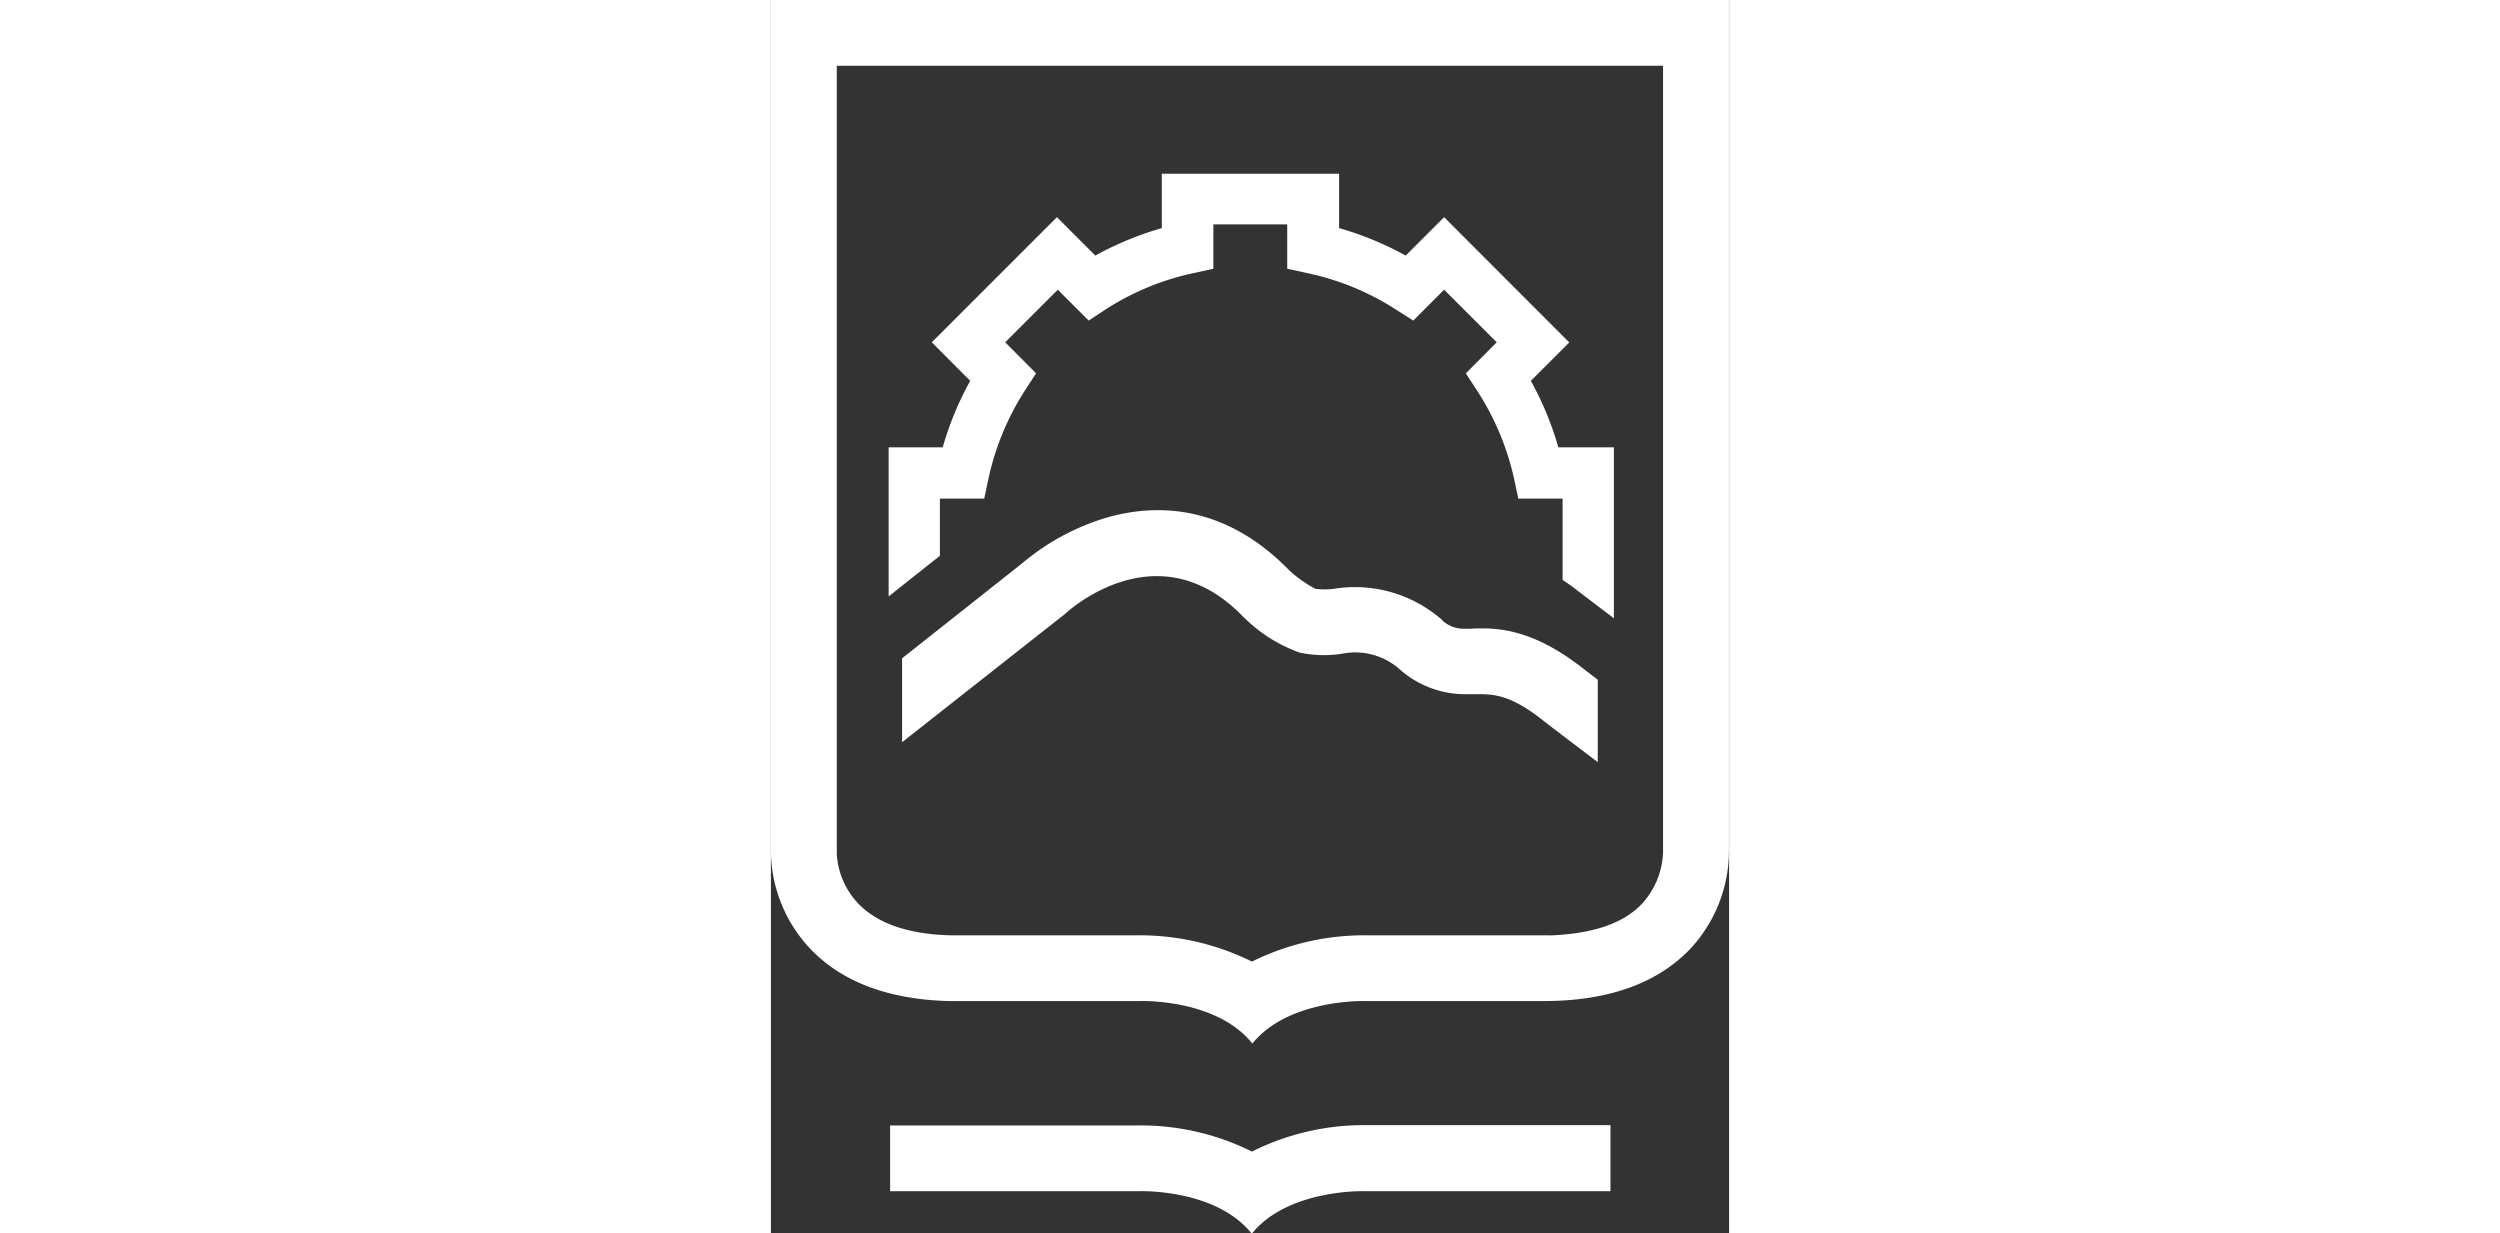 <svg id="logo_espopch_svg" data-name="logo_espoch" xmlns="http://www.w3.org/2000/svg" width="100%" height="32px" viewBox="0 0 64.86 83.49" fill="#FFFFFF"><rect x="0" y="0" width="64.86" height="83.49" fill="#333333" stroke="none"/><defs></defs><path class="cls-1" d="M62.26,100h0a16.85,16.85,0,0,0-7.64-1.77H37.77v4.45H54.69c.06,0,5.15-.15,7.56,2.88h0c2.41-3,7.51-2.88,7.56-2.88H86.53V98.21H69.9A16.9,16.9,0,0,0,62.26,100Z" transform="translate(-29.7 -22.05)"/><path class="cls-1" d="M94.55,79.64V22.05H29.7V79.69a9.75,9.75,0,0,0,2.75,6.67c2.14,2.19,5.26,3.34,9.27,3.45h.14v0h1.87v0h11c.06,0,5.15-.15,7.56,2.88h0c2.41-3,7.51-2.88,7.56-2.88h.07l12.11,0h0c4.31,0,7.63-1.18,9.86-3.49A9.74,9.74,0,0,0,94.55,79.64ZM82.4,85.36H69.9a17.11,17.11,0,0,0-7.64,1.78h0a17.07,17.07,0,0,0-7.64-1.78H41.8c-2.75-.08-4.81-.77-6.11-2.07a5.31,5.31,0,0,1-1.53-3.44V26.5H90.09V79.76a5.45,5.45,0,0,1-1.46,3.5c-1.29,1.34-3.37,2-6.21,2.11Z" transform="translate(-29.7 -22.05)"/><path class="cls-1" d="M77,64.61h-.44a2.14,2.14,0,0,1-1.33-.49h0A1.86,1.86,0,0,0,75,63.9a8.93,8.93,0,0,0-7.15-2,4.53,4.53,0,0,1-1.31,0,8.55,8.55,0,0,1-1.74-1.23c-4.51-4.64-9.25-4.5-12.45-3.56a15.87,15.87,0,0,0-5.63,3.06l-8.14,6.44v5.68l11-8.66.11-.1c.65-.57,6.47-5.46,12,.29a.52.52,0,0,0,.11.1,10.25,10.25,0,0,0,3.68,2.3,7.88,7.88,0,0,0,2.88.08,4.54,4.54,0,0,1,3.91,1.06,6.66,6.66,0,0,0,4.36,1.68l.64,0c1.11,0,2.26-.1,4.47,1.6.76.6,2.19,1.68,3.93,3V68.06l-1.2-.92C80.93,64.43,78.49,64.54,77,64.61Z" transform="translate(-29.7 -22.05)"/><path class="cls-1" d="M83,52.33a21.34,21.34,0,0,0-1.86-4.5l2.6-2.6-8.47-8.48-2.6,2.6a21.64,21.64,0,0,0-4.51-1.86V33.81h-12v3.68a21.79,21.79,0,0,0-4.5,1.86l-2.6-2.6-8.47,8.47,2.6,2.61a21.34,21.34,0,0,0-1.86,4.5H37.67V62.42l3.47-2.75V55.8h3l.29-1.37a18.11,18.11,0,0,1,2.46-5.94l.76-1.17-2.09-2.1,3.56-3.56,2.09,2.09L52.35,43a17.81,17.81,0,0,1,5.94-2.46l1.36-.3v-3h5v3l1.37.3A17.81,17.81,0,0,1,72,43l1.18.75,2.09-2.09,3.56,3.56-2.09,2.1.76,1.17A18.11,18.11,0,0,1,80,54.43l.29,1.37h3v5.51l.14.09c.29.19.58.4.88.64l1.21.92,1.24.94V52.33Z" transform="translate(-29.7 -22.05)"/></svg>

